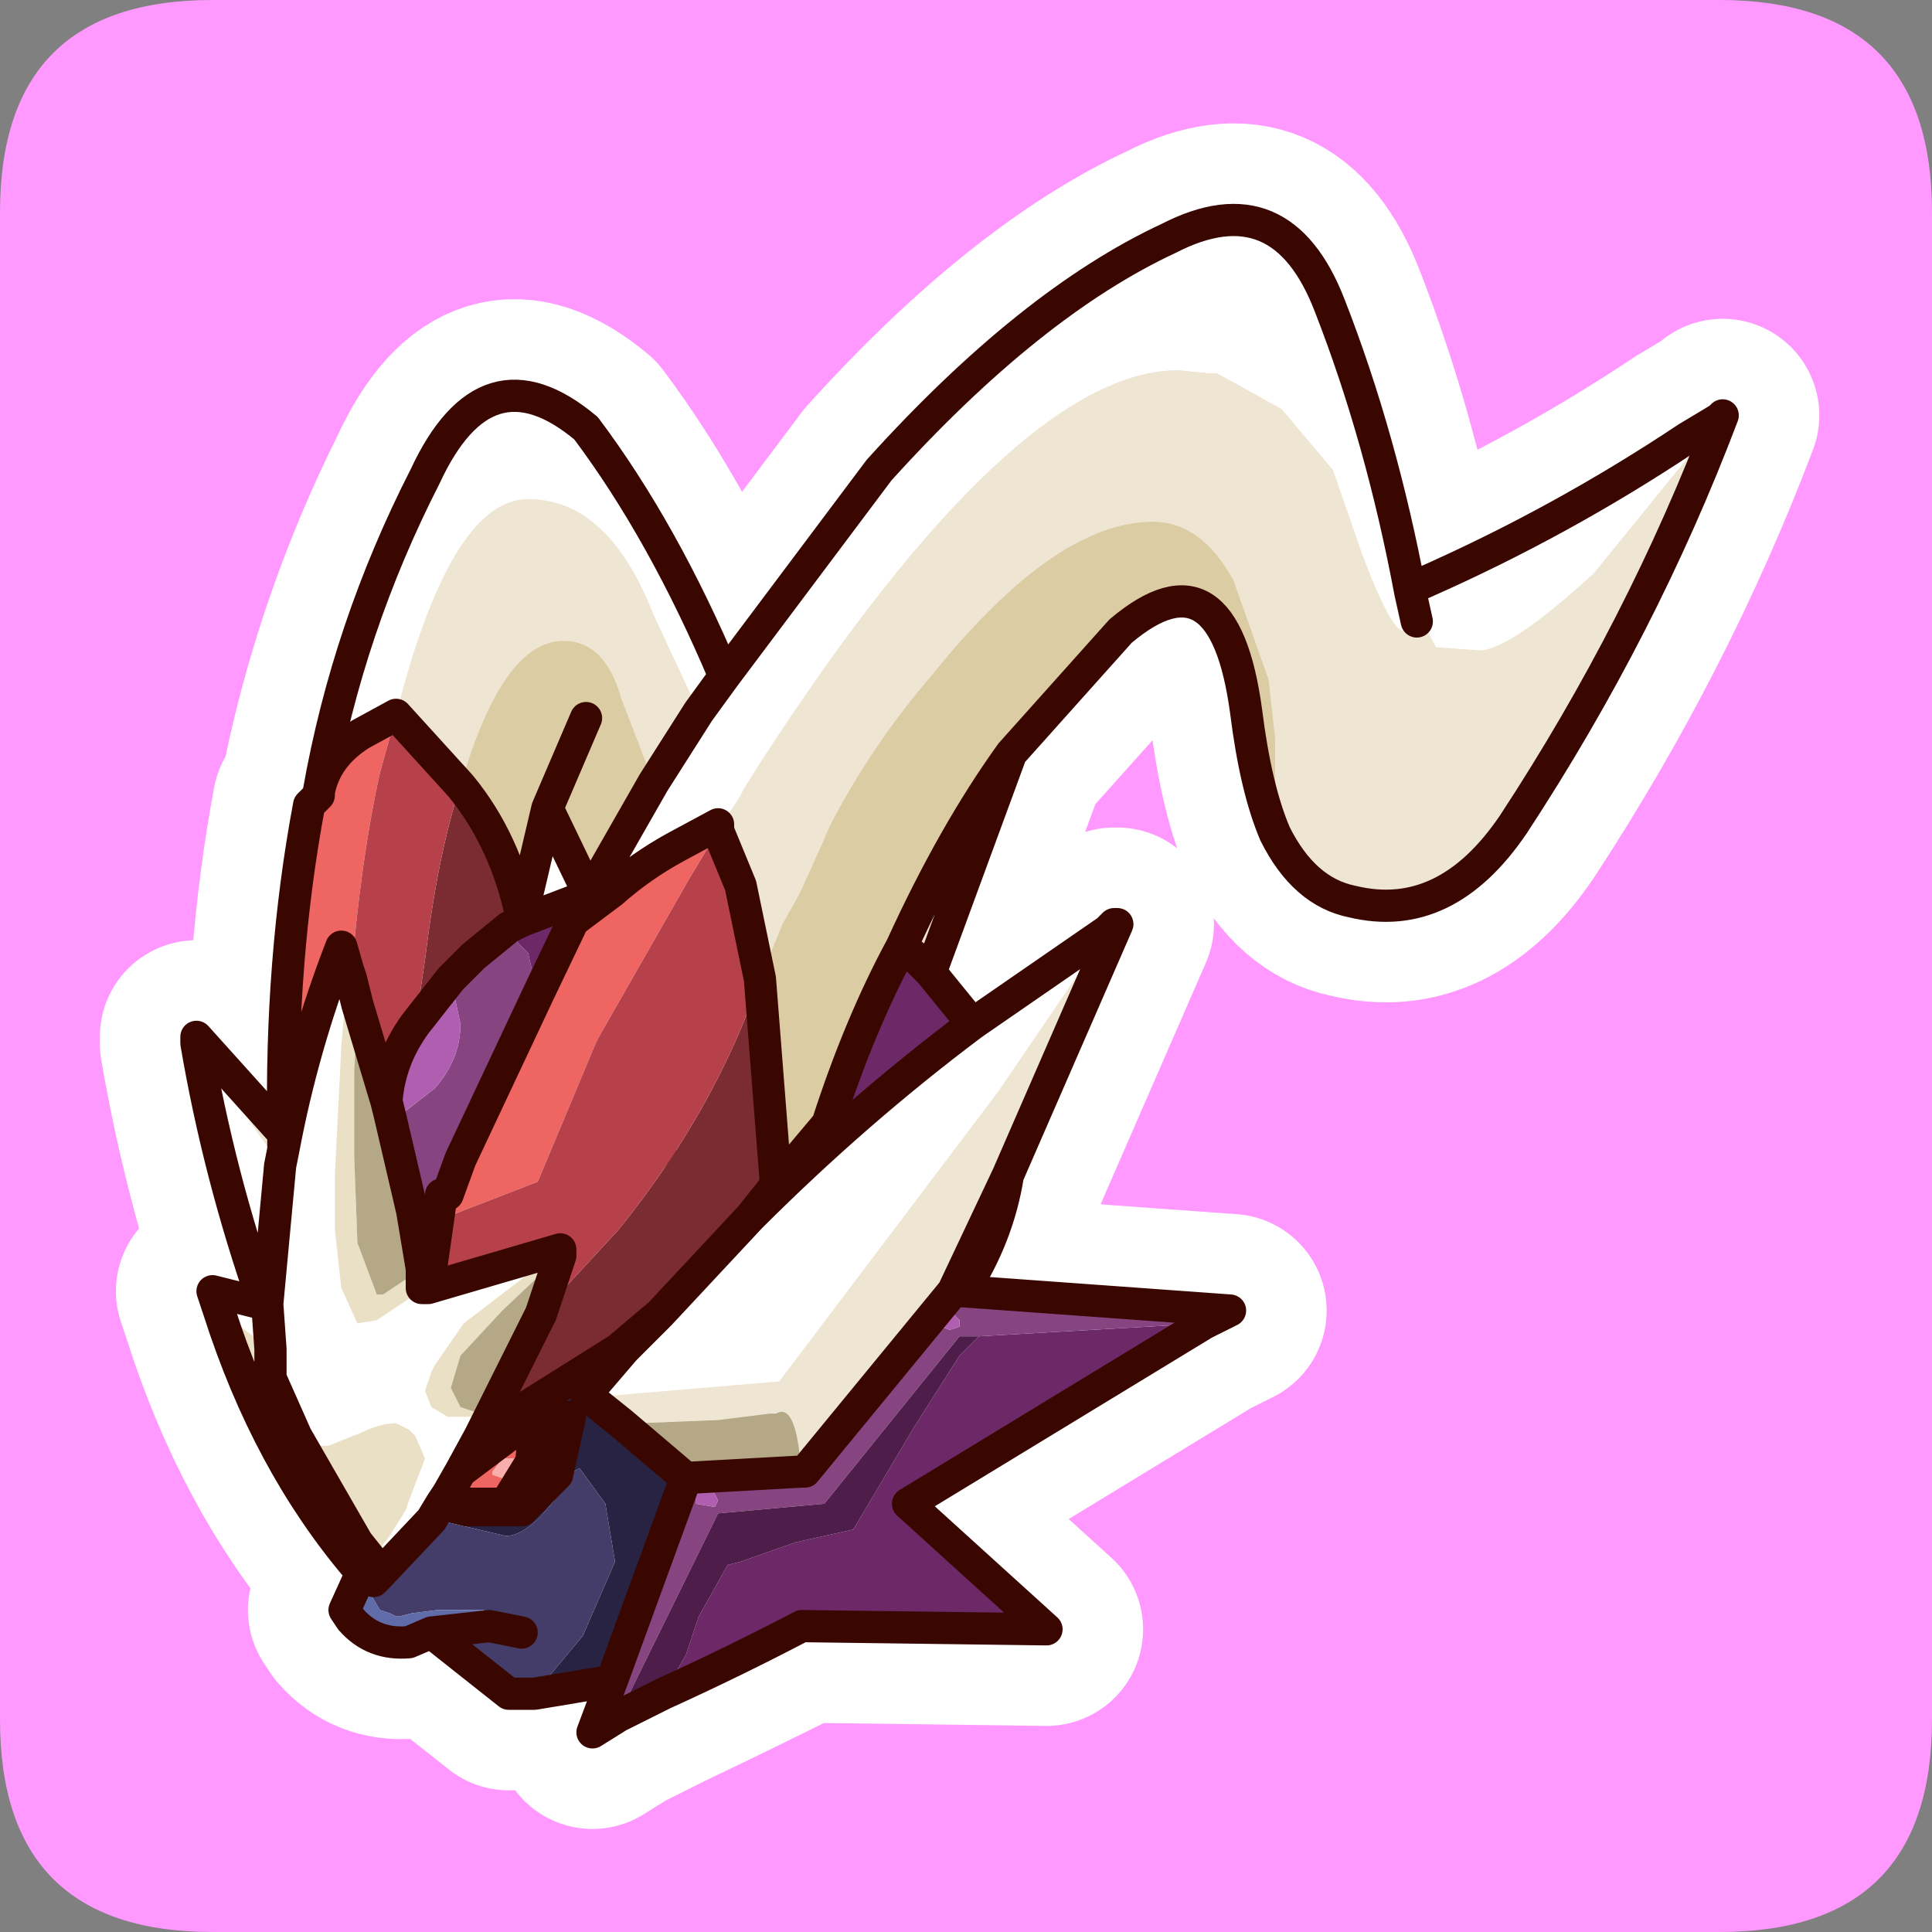 <?xml version="1.0" encoding="UTF-8" standalone="no"?>
<svg xmlns:ffdec="https://www.free-decompiler.com/flash" xmlns:xlink="http://www.w3.org/1999/xlink" ffdec:objectType="frame" height="30.0px" width="30.0px" xmlns="http://www.w3.org/2000/svg">
  <rect width="100%" height="100%" fill="#808080" stroke="none"/>
  <g transform="matrix(1.0, 0.0, 0.0, 1.0, 0.0, 0.0)">
    <use ffdec:characterId="1" height="30.0" transform="matrix(1.0, 0.0, 0.0, 1.0, 0.0, 0.0)" width="30.0" xlink:href="#shape0"/>
  </g>
  <defs>
    <g id="shape0" transform="matrix(1.0, 0.0, 0.0, 1.0, 0.0, 0.0)">
      <path d="M0.0 0.0 L30.0 0.0 30.0 30.0 0.0 30.0 0.0 0.0" fill="#33cc66" fill-opacity="0.0" fill-rule="evenodd" stroke="none"/>
      <path d="M3.3 0.0 L26.7 0.0 Q30.0 0.0 30.0 3.3 L30.0 26.7 Q30.0 30.0 26.7 30.0 L3.3 30.0 Q0.0 30.0 0.0 26.7 L0.0 3.3 Q0.0 0.0 3.3 0.0" fill="#ff99ff" fill-rule="evenodd" stroke="none"/>
      <path d="M4.9 12.4 Q5.4 9.8 6.6 7.4 7.55 5.35 9.1 6.65 10.3 8.25 11.25 10.5 L13.65 7.3 Q16.0 4.7 18.15 3.7 19.9 2.8 20.65 4.75 21.45 6.8 21.9 9.2 L21.95 9.1 22.1 9.05 Q24.25 8.1 26.2 6.8 L26.7 6.5 24.75 8.9 Q23.5 10.05 23.0 10.1 L22.3 10.05 22.0 9.5 22.0 9.65 21.8 9.8 Q21.6 9.8 21.15 8.6 L20.7 7.3 19.9 6.35 18.9 5.8 18.8 5.8 18.3 5.75 Q15.75 5.75 11.8 11.85 L11.55 12.25 11.5 12.35 11.15 12.9 11.15 12.8 10.5 13.15 Q9.95 13.45 9.5 13.85 L8.9 14.3 9.15 13.9 10.15 12.15 10.85 11.05 10.15 9.55 Q9.45 7.75 8.2 7.75 7.0 7.75 6.15 11.1 L5.6 11.4 Q5.0 11.8 4.9 12.4 M15.1 15.9 L17.25 14.4 17.1 14.6 15.5 16.95 12.1 21.45 9.15 21.7 9.1 21.65 9.7 20.95 10.25 20.4 11.65 18.9 Q13.3 17.25 15.1 15.9 M3.4 20.35 L3.3 20.05 4.1 20.25 Q3.4 18.25 3.05 16.2 L3.15 16.35 4.35 18.1 4.4 17.85 Q4.7 16.25 5.3 14.7 L5.4 15.05 5.3 16.25 5.2 18.25 5.2 18.95 5.2 19.1 5.3 20.0 5.55 20.55 5.85 20.5 6.6 20.0 6.65 20.0 8.7 19.4 7.2 20.55 6.75 21.2 6.7 21.3 6.6 21.6 6.7 21.85 6.95 22.0 7.25 22.0 7.6 22.0 7.45 22.3 7.15 22.85 6.95 23.2 6.85 23.35 6.7 23.6 5.85 24.5 5.75 24.25 6.05 23.85 6.3 23.45 6.35 23.3 6.6 22.65 6.45 22.3 6.35 22.2 6.15 22.1 Q5.9 22.1 5.6 22.25 L5.1 22.45 4.9 22.45 4.6 22.3 4.2 21.4 4.2 20.95 3.4 20.35 M11.25 10.5 L10.85 11.05 11.25 10.5 M21.9 9.2 L22.0 9.65 21.9 9.2 M8.25 22.7 L8.65 22.9 8.1 23.45 7.25 23.45 7.25 23.35 7.85 23.35 8.25 22.7 M4.2 20.95 L4.15 20.25 4.35 18.1 4.15 20.25 4.2 20.95 M4.1 20.25 L4.15 20.25 4.1 20.25" fill="#ffffff" fill-rule="evenodd" stroke="none"/>
      <path d="M26.7 6.5 L26.75 6.45 Q25.5 9.75 23.5 12.8 22.45 14.35 21.0 14.0 20.25 13.85 19.8 12.95 L19.8 12.55 19.8 11.45 19.7 10.55 19.15 9.0 Q18.65 8.1 17.9 8.1 16.4 8.1 14.5 10.45 13.55 11.55 12.9 12.8 L12.45 13.8 12.4 13.9 12.15 14.35 11.8 15.2 11.5 13.75 11.15 12.9 11.5 12.35 11.55 12.25 11.8 11.85 Q15.75 5.75 18.3 5.75 L18.8 5.8 18.9 5.8 19.9 6.35 20.7 7.3 21.15 8.6 Q21.6 9.8 21.8 9.8 L22.0 9.65 22.0 9.5 22.3 10.05 23.0 10.1 Q23.5 10.05 24.75 8.9 L26.7 6.5 M15.7 11.7 L14.45 15.1 14.2 14.85 14.0 14.7 Q14.8 12.95 15.7 11.7 M17.25 14.4 L17.3 14.35 17.35 14.35 15.65 18.25 14.8 20.05 12.5 22.85 12.45 22.85 12.4 22.45 Q12.3 21.8 12.05 21.95 L11.95 21.95 11.15 22.05 9.9 22.1 9.65 22.1 9.15 21.7 12.1 21.45 15.5 16.95 17.1 14.6 17.25 14.4 M3.05 16.2 L3.05 16.1 4.4 17.6 4.4 17.85 4.35 18.1 3.15 16.35 3.05 16.2 M6.15 11.1 Q7.0 7.75 8.2 7.75 9.45 7.75 10.15 9.55 L10.85 11.05 10.15 12.15 9.65 10.85 Q9.4 9.95 8.75 9.95 7.8 9.95 7.15 12.2 L6.15 11.1 M8.3 22.15 L8.85 22.0 8.65 22.9 8.25 22.7 8.3 22.15 M7.25 23.45 L6.85 23.35 6.95 23.2 7.25 23.35 7.25 23.45 M6.6 20.0 L6.55 20.0 6.55 19.95 6.6 20.0" fill="#eee6d2" fill-rule="evenodd" stroke="none"/>
      <path d="M19.8 12.95 Q19.5 12.25 19.35 11.05 19.0 8.45 17.4 9.8 L15.7 11.7 Q14.8 12.95 14.0 14.7 13.35 15.9 12.85 17.45 L12.05 18.4 11.8 15.2 12.15 14.35 12.4 13.9 12.45 13.8 12.9 12.8 Q13.55 11.55 14.5 10.45 16.4 8.1 17.9 8.1 18.65 8.1 19.15 9.0 L19.7 10.55 19.8 11.45 19.8 12.55 19.8 12.95 M7.15 12.2 Q7.8 9.95 8.75 9.95 9.4 9.95 9.65 10.85 L10.15 12.15 9.15 13.9 8.5 12.55 8.1 14.25 Q7.85 13.05 7.15 12.2 M9.1 11.15 L8.5 12.55 9.1 11.15" fill="#dccca3" fill-rule="evenodd" stroke="none"/>
      <path d="M4.4 17.6 Q4.35 14.9 4.8 12.5 L4.9 12.4 Q5.0 11.8 5.6 11.4 L6.15 11.1 5.9 12.0 Q5.6 13.35 5.45 15.2 L5.4 15.05 5.3 14.7 Q4.7 16.25 4.4 17.85 L4.4 17.6 M11.15 12.9 L10.7 13.65 9.3 16.1 9.25 16.2 8.35 18.35 6.8 18.95 6.85 18.55 6.95 18.55 7.15 18.0 8.35 15.45 8.9 14.3 9.5 13.85 Q9.95 13.45 10.5 13.15 L11.15 12.8 11.15 12.9 M8.3 22.15 L8.25 22.7 7.85 23.35 7.25 23.35 6.95 23.2 7.15 22.85 7.95 22.25 8.3 22.15 M8.0 22.85 L8.05 22.65 8.0 22.65 7.9 22.65 7.8 22.65 7.65 22.85 7.65 22.9 7.8 22.95 7.85 22.95 8.0 22.85" fill="#ef6562" fill-rule="evenodd" stroke="none"/>
      <path d="M6.15 11.1 L7.15 12.2 Q6.8 13.25 6.6 14.9 L6.45 15.9 Q6.05 16.45 6.0 17.1 L5.55 15.6 5.45 15.2 Q5.6 13.35 5.9 12.0 L6.15 11.1 M11.15 12.9 L11.5 13.75 11.8 15.2 Q11.1 17.25 9.6 19.1 L8.4 20.4 8.7 19.5 8.7 19.4 6.65 20.0 6.8 18.95 8.35 18.35 9.25 16.2 9.3 16.1 10.7 13.65 11.15 12.9" fill="#b6414a" fill-rule="evenodd" stroke="none"/>
      <path d="M14.45 15.1 L15.1 15.9 Q13.3 17.25 11.65 18.9 L12.05 18.4 12.85 17.45 Q13.35 15.9 14.0 14.7 L14.2 14.85 14.45 15.1 M15.65 18.25 Q15.5 19.2 14.95 20.05 L14.8 20.05 15.65 18.25 M18.7 20.55 L14.1 23.35 16.25 25.3 12.45 25.25 Q11.35 25.8 10.3 26.3 L10.65 25.7 10.85 25.1 11.3 24.3 11.5 24.25 12.35 23.95 13.25 23.75 14.2 22.15 14.9 21.05 15.2 20.75 18.7 20.55 M6.8 18.95 L6.65 20.0 6.6 20.0 6.55 19.95 6.55 19.7 6.4 18.8 6.95 18.55 6.85 18.55 6.8 18.95 M8.9 14.3 L8.35 15.45 8.2 14.8 8.05 14.65 7.9 14.4 8.1 14.3 9.15 13.9 8.9 14.3 M10.25 20.4 L9.7 20.95 9.6 20.95 10.25 20.4" fill="#6d2867" fill-rule="evenodd" stroke="none"/>
      <path d="M12.05 18.4 L11.65 18.9 10.25 20.4 9.6 20.95 7.45 22.3 7.6 22.0 8.4 20.4 9.6 19.1 Q11.1 17.25 11.8 15.2 L12.05 18.4 M8.1 14.25 L8.1 14.3 7.9 14.4 7.35 14.85 7.0 15.2 6.45 15.9 6.6 14.9 Q6.8 13.25 7.15 12.2 7.85 13.05 8.1 14.25" fill="#7a2c32" fill-rule="evenodd" stroke="none"/>
      <path d="M14.95 20.05 L19.1 20.35 18.7 20.55 15.2 20.75 14.9 20.75 12.8 23.35 11.15 23.5 9.6 26.65 9.2 26.9 9.5 26.1 10.65 22.95 12.45 22.85 12.5 22.85 14.8 20.05 14.95 20.05 M8.35 15.45 L7.15 18.0 6.95 18.55 6.4 18.8 6.05 17.3 6.3 17.25 6.75 16.9 Q7.15 16.45 7.15 15.9 L7.0 15.2 7.35 14.85 7.9 14.4 8.05 14.65 8.2 14.8 8.35 15.45 M11.15 23.3 L11.05 23.1 10.8 23.2 10.8 23.25 10.8 23.35 11.1 23.4 11.15 23.3 M14.75 20.65 L14.9 20.6 14.9 20.5 14.8 20.4 Q14.6 20.4 14.6 20.5 L14.6 20.6 14.75 20.65" fill="#864480" fill-rule="evenodd" stroke="none"/>
      <path d="M5.6 24.45 L5.55 24.35 Q4.15 22.7 3.4 20.35 L4.2 20.95 4.2 21.4 4.6 22.3 4.9 22.45 5.1 22.45 5.6 22.25 Q5.9 22.1 6.15 22.1 L6.35 22.2 6.45 22.3 6.6 22.65 6.35 23.3 6.3 23.45 6.05 23.85 5.75 24.25 5.85 24.5 5.8 24.55 5.6 24.45 M8.7 19.4 L8.7 19.5 7.8 20.35 7.15 21.05 7.0 21.55 7.15 21.85 7.6 22.0 7.25 22.0 6.95 22.0 6.7 21.85 6.6 21.6 6.7 21.3 6.75 21.2 7.2 20.55 8.7 19.4 M6.6 20.0 L5.85 20.5 5.55 20.55 5.3 20.0 5.2 19.1 5.2 18.95 5.2 18.25 5.3 16.25 5.4 15.05 5.45 15.2 5.55 15.6 5.55 15.65 5.5 16.65 5.5 17.95 5.55 19.3 5.85 20.1 5.95 20.1 6.4 19.8 6.45 19.8 6.55 19.7 6.55 19.95 6.55 20.0 6.6 20.0 M4.6 22.3 L5.55 23.95 5.75 24.2 5.75 24.25 5.75 24.2 5.55 23.95 4.6 22.3" fill="#eae0c6" fill-rule="evenodd" stroke="none"/>
      <path d="M9.65 22.1 L9.9 22.1 11.15 22.05 11.95 21.95 12.05 21.95 Q12.3 21.8 12.4 22.45 L12.45 22.85 10.65 22.95 9.65 22.1 M8.7 19.5 L8.4 20.4 7.6 22.0 7.15 21.85 7.0 21.55 7.15 21.05 7.8 20.35 8.7 19.5 M6.55 19.7 L6.45 19.8 6.4 19.8 5.95 20.1 5.85 20.1 5.55 19.3 5.5 17.95 5.5 16.65 5.55 15.65 5.55 15.6 6.0 17.1 6.05 17.3 6.4 18.8 6.55 19.7" fill="#b5a886" fill-rule="evenodd" stroke="none"/>
      <path d="M6.45 15.9 L7.0 15.2 7.15 15.9 Q7.15 16.45 6.75 16.9 L6.3 17.25 6.05 17.3 6.0 17.1 Q6.05 16.45 6.45 15.9 M11.15 23.3 L11.1 23.4 10.8 23.35 10.8 23.25 10.8 23.2 11.05 23.1 11.15 23.3 M14.75 20.65 L14.6 20.6 14.6 20.5 Q14.6 20.4 14.8 20.4 L14.9 20.5 14.9 20.6 14.75 20.65" fill="#b05eb0" fill-rule="evenodd" stroke="none"/>
      <path d="M9.5 26.1 L8.3 26.3 9.05 25.4 9.55 24.25 9.4 23.35 9.0 22.8 8.9 22.85 Q8.3 23.85 7.85 23.85 L7.0 23.65 6.7 23.6 6.85 23.35 7.25 23.45 8.1 23.45 8.65 22.9 8.85 22.0 8.3 22.15 7.95 22.25 7.15 22.85 7.45 22.3 9.6 20.95 9.7 20.95 9.1 21.65 9.15 21.7 9.65 22.1 10.65 22.95 9.5 26.1" fill="#282343" fill-rule="evenodd" stroke="none"/>
      <path d="M8.3 26.3 L7.9 26.3 6.7 25.35 7.6 25.25 8.1 25.35 8.2 25.3 7.9 25.15 7.5 25.0 7.2 25.0 6.8 25.0 6.4 25.05 6.2 25.1 6.15 25.1 6.05 25.05 5.9 25.0 5.75 24.75 5.8 24.55 5.85 24.5 6.7 23.6 7.0 23.65 7.85 23.85 Q8.3 23.85 8.9 22.85 L9.0 22.8 9.4 23.35 9.55 24.25 9.05 25.4 8.3 26.3" fill="#443d69" fill-rule="evenodd" stroke="none"/>
      <path d="M8.0 22.85 L7.85 22.95 7.8 22.95 7.65 22.9 7.65 22.85 7.8 22.65 7.9 22.65 8.0 22.65 8.05 22.65 8.0 22.85" fill="#f7aeac" fill-rule="evenodd" stroke="none"/>
      <path d="M10.3 26.3 L9.6 26.65 11.15 23.5 12.8 23.35 14.9 20.75 15.2 20.75 14.9 21.05 14.2 22.15 13.25 23.75 12.35 23.95 11.5 24.25 11.3 24.3 10.85 25.1 10.65 25.7 10.3 26.3" fill="#4e1d4a" fill-rule="evenodd" stroke="none"/>
      <path d="M6.7 25.35 L6.35 25.5 Q5.8 25.55 5.45 25.15 L5.35 25.0 5.6 24.45 5.8 24.55 5.75 24.75 5.9 25.0 6.05 25.05 6.15 25.1 6.2 25.1 6.4 25.05 6.8 25.0 7.2 25.0 7.5 25.0 7.9 25.15 8.2 25.3 8.1 25.35 7.6 25.25 6.7 25.35" fill="#606ba9" fill-rule="evenodd" stroke="none"/>
      <path d="M4.9 12.4 Q5.4 9.8 6.6 7.4 7.55 5.35 9.1 6.65 10.3 8.25 11.25 10.5 L13.65 7.3 Q16.0 4.7 18.15 3.7 19.9 2.8 20.65 4.75 21.45 6.8 21.9 9.2 L21.95 9.1 22.1 9.05 Q24.25 8.1 26.2 6.8 L26.7 6.5 26.75 6.45 Q25.5 9.75 23.5 12.8 22.45 14.35 21.0 14.0 20.25 13.85 19.8 12.95 19.5 12.25 19.35 11.05 19.0 8.45 17.4 9.8 L15.7 11.7 14.45 15.1 15.1 15.9 17.25 14.4 17.3 14.35 17.35 14.35 15.65 18.25 Q15.5 19.2 14.95 20.05 L19.1 20.35 18.7 20.55 14.1 23.35 16.25 25.3 12.45 25.25 Q11.35 25.8 10.3 26.3 L9.6 26.65 9.2 26.9 9.5 26.1 8.3 26.3 7.9 26.3 6.7 25.35 6.35 25.5 Q5.8 25.55 5.45 25.15 L5.35 25.0 5.6 24.45 5.55 24.35 Q4.15 22.7 3.4 20.35 L3.3 20.05 4.1 20.25 Q3.4 18.25 3.05 16.2 L3.05 16.1 4.4 17.6 Q4.35 14.9 4.8 12.5 L4.9 12.4 Q5.0 11.8 5.6 11.4 L6.15 11.1 7.15 12.2 Q7.85 13.05 8.1 14.25 L8.1 14.3 9.15 13.9 8.5 12.55 8.1 14.25 M10.85 11.05 L11.25 10.5 M22.0 9.65 L21.9 9.2 M10.15 12.15 L10.85 11.05 M8.5 12.55 L9.1 11.15 M9.15 21.7 L9.65 22.1 10.65 22.95 12.45 22.85 12.5 22.85 14.8 20.05 15.65 18.25 M14.45 15.1 L14.2 14.85 14.0 14.7 Q13.35 15.9 12.85 17.45 L12.05 18.4 11.65 18.9 Q13.3 17.25 15.1 15.9 M11.8 15.2 L11.5 13.75 11.15 12.9 11.15 12.8 10.5 13.15 Q9.95 13.45 9.5 13.85 L8.9 14.3 8.35 15.45 7.15 18.0 6.95 18.55 6.85 18.55 6.8 18.95 6.65 20.0 8.7 19.4 8.7 19.5 8.4 20.4 7.6 22.0 7.45 22.3 9.6 20.95 9.7 20.95 9.1 21.65 9.15 21.7 M11.8 15.2 L12.05 18.4 M6.45 15.9 L7.0 15.2 7.35 14.85 7.9 14.4 8.1 14.3 M8.9 14.3 L9.15 13.9 10.15 12.15 M10.25 20.4 L9.7 20.95 M10.25 20.4 L9.6 20.95 M8.65 22.9 L8.85 22.0 8.3 22.15 8.25 22.7 7.85 23.35 7.25 23.35 6.95 23.2 7.15 22.85 7.45 22.3 M8.65 22.9 L8.1 23.45 7.25 23.45 6.85 23.35 6.7 23.6 5.85 24.5 5.8 24.55 5.6 24.45 M8.1 25.35 L7.6 25.25 6.7 25.35 M10.65 22.95 L9.5 26.1 M14.95 20.05 L14.8 20.05 M11.65 18.9 L10.25 20.4 M6.6 20.0 L6.55 20.0 6.55 19.95 6.55 19.7 6.4 18.8 6.05 17.3 6.0 17.1 5.55 15.6 5.45 15.2 5.4 15.05 5.3 14.7 Q4.7 16.25 4.4 17.85 L4.35 18.1 4.15 20.25 4.2 20.95 4.2 21.4 4.6 22.3 5.55 23.95 5.75 24.2 5.75 24.25 5.85 24.5 M4.4 17.85 L4.4 17.6 M6.45 15.9 Q6.05 16.45 6.0 17.1 M6.65 20.0 L6.6 20.0 6.55 19.95 M6.85 23.35 L6.95 23.2 M8.3 22.15 L7.95 22.25 7.15 22.85 M4.15 20.25 L4.1 20.25 M15.7 11.7 Q14.8 12.95 14.0 14.7" fill="none" stroke="#ffffff" stroke-linecap="round" stroke-linejoin="round" stroke-width="3.0"/>
      <path d="M4.95 12.3 Q5.05 11.75 5.6 11.4 L6.15 11.1 5.9 12.0 Q5.6 13.35 5.45 15.2 L5.4 15.05 5.3 14.7 Q4.7 16.25 4.4 17.85 L4.4 17.6 Q4.35 14.9 4.8 12.5 L4.9 12.4 4.95 12.35 4.95 12.3 M8.35 15.45 L8.9 14.3 9.5 13.85 Q9.95 13.45 10.5 13.15 L11.15 12.8 11.15 12.9 10.7 13.65 9.3 16.1 9.25 16.2 8.35 18.35 6.8 18.95 6.85 18.6 6.85 18.55 6.95 18.55 7.15 18.0 8.35 15.45 M7.15 22.85 L7.95 22.25 8.3 22.15 8.25 22.7 7.85 23.35 7.25 23.35 6.95 23.2 7.15 22.85 M7.8 22.65 L7.65 22.85 7.65 22.9 7.8 22.95 7.85 22.95 8.0 22.85 8.05 22.65 8.0 22.65 7.9 22.65 7.8 22.65" fill="#ef6562" fill-rule="evenodd" stroke="none"/>
      <path d="M6.15 11.1 L5.6 11.4 Q5.05 11.75 4.95 12.3 5.4 9.75 6.6 7.4 7.55 5.35 9.1 6.65 10.3 8.25 11.25 10.5 L10.85 11.05 11.25 10.5 13.65 7.3 Q16.0 4.7 18.15 3.7 19.9 2.8 20.65 4.75 21.45 6.8 21.9 9.2 L22.0 9.65 21.9 9.2 21.95 9.1 22.1 9.05 Q24.25 8.1 26.2 6.8 L26.7 6.5 24.75 8.9 Q23.5 10.05 23.0 10.1 L22.3 10.05 22.0 9.5 22.0 9.65 21.8 9.8 Q21.6 9.8 21.15 8.6 L20.7 7.3 19.9 6.35 18.9 5.8 18.8 5.8 18.3 5.75 Q15.75 5.75 11.8 11.85 L11.55 12.25 11.5 12.35 11.15 12.9 11.15 12.8 10.5 13.15 Q9.95 13.45 9.5 13.85 L8.9 14.3 9.15 13.9 10.15 12.15 10.85 11.05 10.15 9.55 Q9.45 7.75 8.2 7.75 7.0 7.75 6.15 11.1 M4.4 17.85 Q4.7 16.25 5.3 14.7 L5.4 15.05 5.3 16.25 5.2 18.25 5.2 18.95 5.2 19.1 5.3 20.0 5.55 20.55 5.85 20.5 6.6 20.0 6.65 20.0 8.7 19.4 7.2 20.55 6.75 21.2 6.7 21.3 6.6 21.6 6.7 21.85 6.95 22.0 7.25 22.0 7.6 22.0 7.45 22.3 7.15 22.85 6.95 23.2 6.85 23.35 6.7 23.6 5.85 24.5 5.75 24.25 6.05 23.85 6.3 23.45 6.35 23.3 6.6 22.65 6.45 22.3 6.35 22.2 6.15 22.1 Q5.9 22.1 5.6 22.25 L5.1 22.45 4.9 22.45 4.6 22.3 4.2 21.4 4.2 20.95 4.15 20.25 4.1 20.25 Q3.4 18.25 3.05 16.2 L3.15 16.35 4.35 18.1 4.4 17.85 M15.1 15.9 L17.2 14.45 17.1 14.6 15.5 16.95 12.1 21.45 9.15 21.7 9.1 21.65 9.7 20.95 10.25 20.4 11.65 18.9 Q13.3 17.25 15.1 15.9 M3.4 20.35 L3.3 20.05 4.1 20.25 4.15 20.25 4.2 20.95 3.4 20.35 M8.65 22.9 L8.1 23.45 7.25 23.45 7.25 23.35 7.85 23.35 8.25 22.7 8.65 22.9 M4.15 20.25 L4.35 18.1 4.15 20.25" fill="#ffffff" fill-rule="evenodd" stroke="none"/>
      <path d="M4.4 17.6 L4.4 17.85 4.35 18.1 3.15 16.35 3.05 16.2 3.05 16.1 4.4 17.6 M6.15 11.1 Q7.0 7.75 8.2 7.75 9.45 7.75 10.15 9.55 L10.85 11.05 10.15 12.15 9.65 10.85 Q9.4 9.95 8.75 9.95 7.8 9.95 7.15 12.2 L6.15 11.1 M6.6 20.0 L6.55 20.0 6.55 19.95 6.6 20.0 M11.15 12.9 L11.5 12.35 11.55 12.25 11.8 11.85 Q15.75 5.75 18.3 5.75 L18.8 5.8 18.9 5.8 19.9 6.35 20.7 7.3 21.15 8.6 Q21.6 9.8 21.8 9.8 L22.0 9.65 22.0 9.5 22.3 10.05 23.0 10.1 Q23.5 10.05 24.75 8.9 L26.7 6.5 26.75 6.45 Q25.5 9.75 23.5 12.8 22.45 14.35 21.0 14.0 20.25 13.85 19.8 12.95 L19.8 12.55 19.8 11.45 19.7 10.55 19.15 9.0 Q18.65 8.1 17.9 8.1 16.4 8.1 14.5 10.45 13.55 11.55 12.9 12.8 L12.45 13.8 12.4 13.9 12.15 14.35 11.8 15.2 11.5 13.75 11.15 12.9 M14.0 14.7 Q14.8 12.95 15.7 11.7 L14.45 15.1 14.2 14.85 14.0 14.7 M17.2 14.45 L17.25 14.4 17.3 14.35 17.35 14.35 15.65 18.25 14.8 20.05 12.5 22.85 12.45 22.85 12.4 22.45 Q12.3 21.8 12.05 21.95 L11.95 21.95 11.15 22.05 9.9 22.1 9.65 22.1 9.15 21.7 12.1 21.45 15.5 16.95 17.1 14.6 17.2 14.45 M8.3 22.15 L8.85 22.0 8.65 22.9 8.25 22.7 8.3 22.15 M7.25 23.45 L6.85 23.35 6.95 23.2 7.25 23.35 7.25 23.45" fill="#eee6d2" fill-rule="evenodd" stroke="none"/>
      <path d="M8.1 14.3 L7.9 14.4 7.35 14.85 7.0 15.2 6.45 15.9 6.6 14.9 Q6.8 13.25 7.15 12.2 7.85 13.05 8.1 14.25 L8.1 14.3 M11.8 15.2 L12.05 18.4 11.65 18.9 10.25 20.4 9.6 20.95 7.45 22.3 7.6 22.0 8.4 20.4 9.6 19.1 Q11.1 17.25 11.8 15.2" fill="#7a2c32" fill-rule="evenodd" stroke="none"/>
      <path d="M8.1 14.25 Q7.85 13.05 7.15 12.2 7.8 9.95 8.75 9.95 9.4 9.95 9.65 10.85 L10.15 12.15 9.15 13.9 8.5 12.55 8.1 14.25 M9.1 11.15 L8.5 12.55 9.1 11.15 M11.8 15.2 L12.15 14.35 12.4 13.9 12.45 13.8 12.9 12.8 Q13.55 11.55 14.5 10.45 16.4 8.1 17.9 8.1 18.65 8.1 19.15 9.0 L19.7 10.55 19.8 11.45 19.8 12.55 19.8 12.95 Q19.5 12.25 19.35 11.05 19.0 8.45 17.4 9.8 L15.7 11.7 Q14.8 12.95 14.0 14.7 13.35 15.9 12.85 17.45 L12.05 18.4 11.8 15.2" fill="#dccca3" fill-rule="evenodd" stroke="none"/>
      <path d="M8.35 15.45 L8.2 14.8 8.05 14.65 7.9 14.4 8.1 14.3 9.15 13.9 8.9 14.3 8.35 15.45 M6.4 18.8 L6.85 18.6 6.8 18.95 6.65 20.0 6.6 20.0 6.55 19.95 6.55 19.7 6.4 18.8 M12.05 18.4 L12.85 17.45 Q13.35 15.9 14.0 14.7 L14.2 14.85 14.45 15.1 15.1 15.9 Q13.3 17.25 11.65 18.9 L12.05 18.4 M15.65 18.25 Q15.5 19.2 14.95 20.05 L14.8 20.05 15.65 18.25 M18.7 20.55 L14.1 23.35 16.25 25.3 12.45 25.25 Q11.4 25.8 10.3 26.3 L10.65 25.7 10.85 25.1 11.3 24.3 11.5 24.25 12.35 23.95 13.25 23.75 14.2 22.15 14.9 21.05 15.2 20.75 18.7 20.55 M10.25 20.4 L9.7 20.95 9.6 20.95 10.25 20.4" fill="#6d2867" fill-rule="evenodd" stroke="none"/>
      <path d="M7.9 14.4 L8.05 14.65 8.2 14.8 8.35 15.45 7.15 18.0 6.95 18.55 6.85 18.55 6.85 18.6 6.4 18.8 6.05 17.3 6.3 17.25 6.75 16.9 Q7.15 16.45 7.15 15.9 L7.0 15.2 7.35 14.85 7.9 14.4 M14.95 20.05 L19.1 20.35 18.7 20.55 15.2 20.75 14.9 20.75 12.8 23.35 11.15 23.5 9.6 26.65 9.2 26.9 9.5 26.1 10.65 22.95 12.45 22.85 12.5 22.85 14.8 20.05 14.95 20.05 M14.75 20.65 L14.9 20.6 14.9 20.5 14.8 20.4 Q14.6 20.4 14.6 20.5 L14.6 20.6 14.75 20.65 M11.1 23.4 L11.15 23.3 11.05 23.1 10.8 23.2 10.8 23.25 10.8 23.35 11.1 23.4" fill="#864480" fill-rule="evenodd" stroke="none"/>
      <path d="M5.4 15.05 L5.45 15.2 5.55 15.6 5.55 15.65 5.5 16.65 5.5 17.95 5.55 19.3 5.85 20.1 5.95 20.1 6.4 19.8 6.45 19.8 6.55 19.7 6.55 19.95 6.55 20.0 6.6 20.0 5.85 20.5 5.55 20.55 5.3 20.0 5.2 19.1 5.2 18.95 5.2 18.25 5.3 16.25 5.4 15.05 M8.7 19.4 L8.7 19.5 7.8 20.35 7.15 21.05 7.0 21.55 7.15 21.85 7.6 22.0 7.25 22.0 6.95 22.0 6.7 21.85 6.6 21.6 6.7 21.3 6.75 21.2 7.2 20.55 8.7 19.4 M5.6 24.45 L5.55 24.35 Q4.15 22.7 3.4 20.35 L4.2 20.95 4.2 21.4 4.6 22.3 4.9 22.45 5.1 22.45 5.6 22.25 Q5.9 22.1 6.15 22.1 L6.35 22.2 6.45 22.3 6.6 22.65 6.35 23.3 6.3 23.45 6.05 23.85 5.75 24.25 5.85 24.5 5.8 24.55 5.6 24.45 M5.75 24.25 L5.75 24.2 5.55 23.95 4.6 22.3 5.55 23.95 5.75 24.2 5.75 24.25" fill="#eae0c6" fill-rule="evenodd" stroke="none"/>
      <path d="M6.05 17.3 L6.4 18.8 6.55 19.7 6.45 19.8 6.4 19.8 5.95 20.1 5.85 20.1 5.55 19.3 5.5 17.95 5.5 16.65 5.55 15.65 5.55 15.6 6.0 17.1 6.05 17.3 M8.7 19.5 L8.4 20.4 7.6 22.0 7.15 21.85 7.0 21.55 7.15 21.05 7.8 20.35 8.7 19.5 M9.65 22.1 L9.9 22.1 11.15 22.05 11.95 21.95 12.05 21.95 Q12.3 21.8 12.4 22.45 L12.45 22.85 10.65 22.95 9.65 22.1" fill="#b5a886" fill-rule="evenodd" stroke="none"/>
      <path d="M5.45 15.2 Q5.6 13.35 5.9 12.0 L6.15 11.1 7.15 12.2 Q6.8 13.25 6.6 14.9 L6.45 15.9 Q6.05 16.45 6.0 17.1 L5.55 15.6 5.45 15.2 M11.15 12.9 L11.5 13.75 11.8 15.2 Q11.1 17.25 9.6 19.1 L8.4 20.4 8.7 19.5 8.7 19.4 6.65 20.0 6.8 18.95 8.35 18.35 9.25 16.2 9.3 16.1 10.7 13.65 11.15 12.9" fill="#b6414a" fill-rule="evenodd" stroke="none"/>
      <path d="M7.0 15.2 L7.15 15.9 Q7.15 16.45 6.75 16.9 L6.3 17.25 6.05 17.3 6.0 17.1 Q6.05 16.45 6.45 15.9 L7.0 15.2 M14.75 20.65 L14.6 20.6 14.6 20.5 Q14.6 20.4 14.8 20.4 L14.9 20.5 14.9 20.6 14.75 20.65 M11.1 23.4 L10.8 23.35 10.8 23.25 10.8 23.2 11.05 23.1 11.15 23.3 11.1 23.4" fill="#b05eb0" fill-rule="evenodd" stroke="none"/>
      <path d="M10.3 26.3 L9.6 26.65 11.15 23.5 12.8 23.35 14.9 20.75 15.2 20.75 14.9 21.05 14.2 22.15 13.25 23.75 12.35 23.95 11.5 24.25 11.3 24.3 10.85 25.1 10.65 25.7 10.3 26.3" fill="#4e1d4a" fill-rule="evenodd" stroke="none"/>
      <path d="M9.5 26.1 L8.3 26.3 9.05 25.4 9.55 24.25 9.4 23.35 9.0 22.8 8.9 22.85 Q8.3 23.85 7.85 23.85 L7.0 23.65 6.7 23.6 6.85 23.35 7.25 23.45 8.1 23.45 8.65 22.9 8.85 22.0 8.3 22.15 7.95 22.25 7.15 22.85 7.45 22.3 9.6 20.95 9.7 20.95 9.1 21.65 9.15 21.7 9.65 22.1 10.65 22.95 9.5 26.1" fill="#282343" fill-rule="evenodd" stroke="none"/>
      <path d="M8.3 26.3 L7.9 26.3 6.7 25.35 7.6 25.25 8.1 25.35 8.2 25.3 7.9 25.15 7.5 25.0 7.2 25.0 6.8 25.0 6.4 25.05 6.2 25.1 6.15 25.1 6.05 25.05 5.9 25.0 5.75 24.75 5.8 24.55 5.85 24.5 6.7 23.6 7.0 23.65 7.85 23.85 Q8.3 23.85 8.9 22.85 L9.0 22.8 9.4 23.35 9.55 24.25 9.05 25.4 8.3 26.3" fill="#443d69" fill-rule="evenodd" stroke="none"/>
      <path d="M7.8 22.65 L7.9 22.65 8.0 22.65 8.05 22.65 8.0 22.85 7.85 22.95 7.8 22.95 7.65 22.9 7.65 22.85 7.8 22.65" fill="#f7aeac" fill-rule="evenodd" stroke="none"/>
      <path d="M6.7 25.35 L6.35 25.5 Q5.8 25.55 5.45 25.15 L5.35 25.0 5.6 24.45 5.8 24.55 5.75 24.75 5.9 25.0 6.05 25.05 6.15 25.1 6.2 25.1 6.4 25.05 6.8 25.0 7.2 25.0 7.5 25.0 7.9 25.15 8.2 25.3 8.1 25.35 7.6 25.25 6.7 25.35" fill="#606ba9" fill-rule="evenodd" stroke="none"/>
      <path d="M6.15 11.1 L5.6 11.4 Q5.05 11.75 4.95 12.3 L4.95 12.35 4.9 12.4 4.8 12.5 Q4.35 14.9 4.4 17.6 L4.4 17.85 Q4.7 16.25 5.3 14.7 L5.4 15.05 5.45 15.2 5.55 15.6 6.0 17.1 6.05 17.3 6.4 18.8 6.55 19.7 6.55 19.95 6.6 20.0 6.65 20.0 8.7 19.4 8.7 19.5 8.4 20.4 7.6 22.0 7.45 22.3 7.15 22.85 7.95 22.25 8.3 22.15 8.85 22.0 8.65 22.9 8.1 23.45 7.25 23.45 6.85 23.35 6.7 23.6 5.85 24.5 5.75 24.25 5.75 24.2 5.55 23.95 4.6 22.3 4.2 21.4 4.2 20.95 4.15 20.25 4.1 20.25 Q3.4 18.25 3.05 16.2 L3.05 16.1 4.4 17.6 M10.85 11.05 L11.25 10.5 Q10.3 8.25 9.1 6.65 7.55 5.35 6.6 7.4 5.4 9.75 4.95 12.3 M4.35 18.1 L4.4 17.85 M8.35 15.45 L8.9 14.3 9.15 13.9 8.1 14.3 7.9 14.4 7.35 14.85 7.0 15.2 6.45 15.9 Q6.05 16.45 6.0 17.1 M6.85 18.6 L6.85 18.55 6.95 18.55 7.15 18.0 8.35 15.45 M7.15 12.2 Q7.85 13.05 8.1 14.25 L8.5 12.55 9.1 11.15 M8.1 14.25 L8.1 14.3 M7.15 12.2 L6.15 11.1 M6.6 20.0 L6.55 20.0 6.55 19.95 M10.15 12.15 L10.85 11.05 M22.0 9.65 L21.9 9.2 Q21.45 6.8 20.65 4.75 19.9 2.8 18.15 3.7 16.0 4.7 13.65 7.3 L11.25 10.5 M19.8 12.95 Q20.25 13.85 21.0 14.0 22.45 14.35 23.5 12.8 25.5 9.75 26.75 6.45 L26.7 6.5 26.2 6.8 Q24.25 8.1 22.1 9.05 L21.95 9.1 21.9 9.2 M8.9 14.3 L9.5 13.85 Q9.95 13.45 10.5 13.15 L11.15 12.8 11.15 12.9 11.5 13.75 11.8 15.2 12.05 18.4 12.85 17.45 Q13.35 15.9 14.0 14.7 14.8 12.95 15.7 11.7 L17.4 9.8 Q19.0 8.45 19.35 11.05 19.5 12.25 19.8 12.95 M6.8 18.95 L6.65 20.0 M10.15 12.15 L9.15 13.9 8.5 12.55 M14.45 15.1 L14.2 14.85 14.0 14.7 M15.7 11.7 L14.45 15.1 15.1 15.9 17.2 14.45 17.25 14.4 17.3 14.35 17.35 14.35 15.65 18.25 Q15.5 19.2 14.95 20.05 L19.1 20.35 18.7 20.55 14.1 23.35 16.25 25.3 12.45 25.25 Q11.4 25.8 10.3 26.3 L9.6 26.65 9.2 26.9 9.5 26.1 8.3 26.3 7.9 26.3 6.7 25.35 6.35 25.5 Q5.8 25.55 5.45 25.15 L5.35 25.0 5.6 24.45 5.55 24.35 Q4.15 22.7 3.4 20.35 L3.3 20.05 4.1 20.25 M9.15 21.7 L9.65 22.1 10.65 22.95 12.45 22.85 12.5 22.85 14.8 20.05 15.65 18.25 M14.95 20.05 L14.8 20.05 M11.65 18.9 L10.25 20.4 9.7 20.95 9.1 21.65 9.15 21.7 M9.6 20.95 L9.7 20.95 M10.25 20.4 L9.6 20.95 7.45 22.3 M12.05 18.4 L11.65 18.9 Q13.3 17.25 15.1 15.9 M10.65 22.95 L9.5 26.1 M6.8 18.95 L6.85 18.6 M4.35 18.1 L4.15 20.25 M7.25 23.35 L6.95 23.2 6.85 23.35 M7.25 23.35 L7.85 23.35 8.25 22.7 8.3 22.15 M7.15 22.85 L6.95 23.2 M8.1 25.35 L7.6 25.25 6.7 25.35 M5.8 24.55 L5.85 24.5 M5.6 24.45 L5.8 24.55" fill="none" stroke="#390600" stroke-linecap="round" stroke-linejoin="round" stroke-width="0.5"/>
    </g>
  </defs>
</svg>
